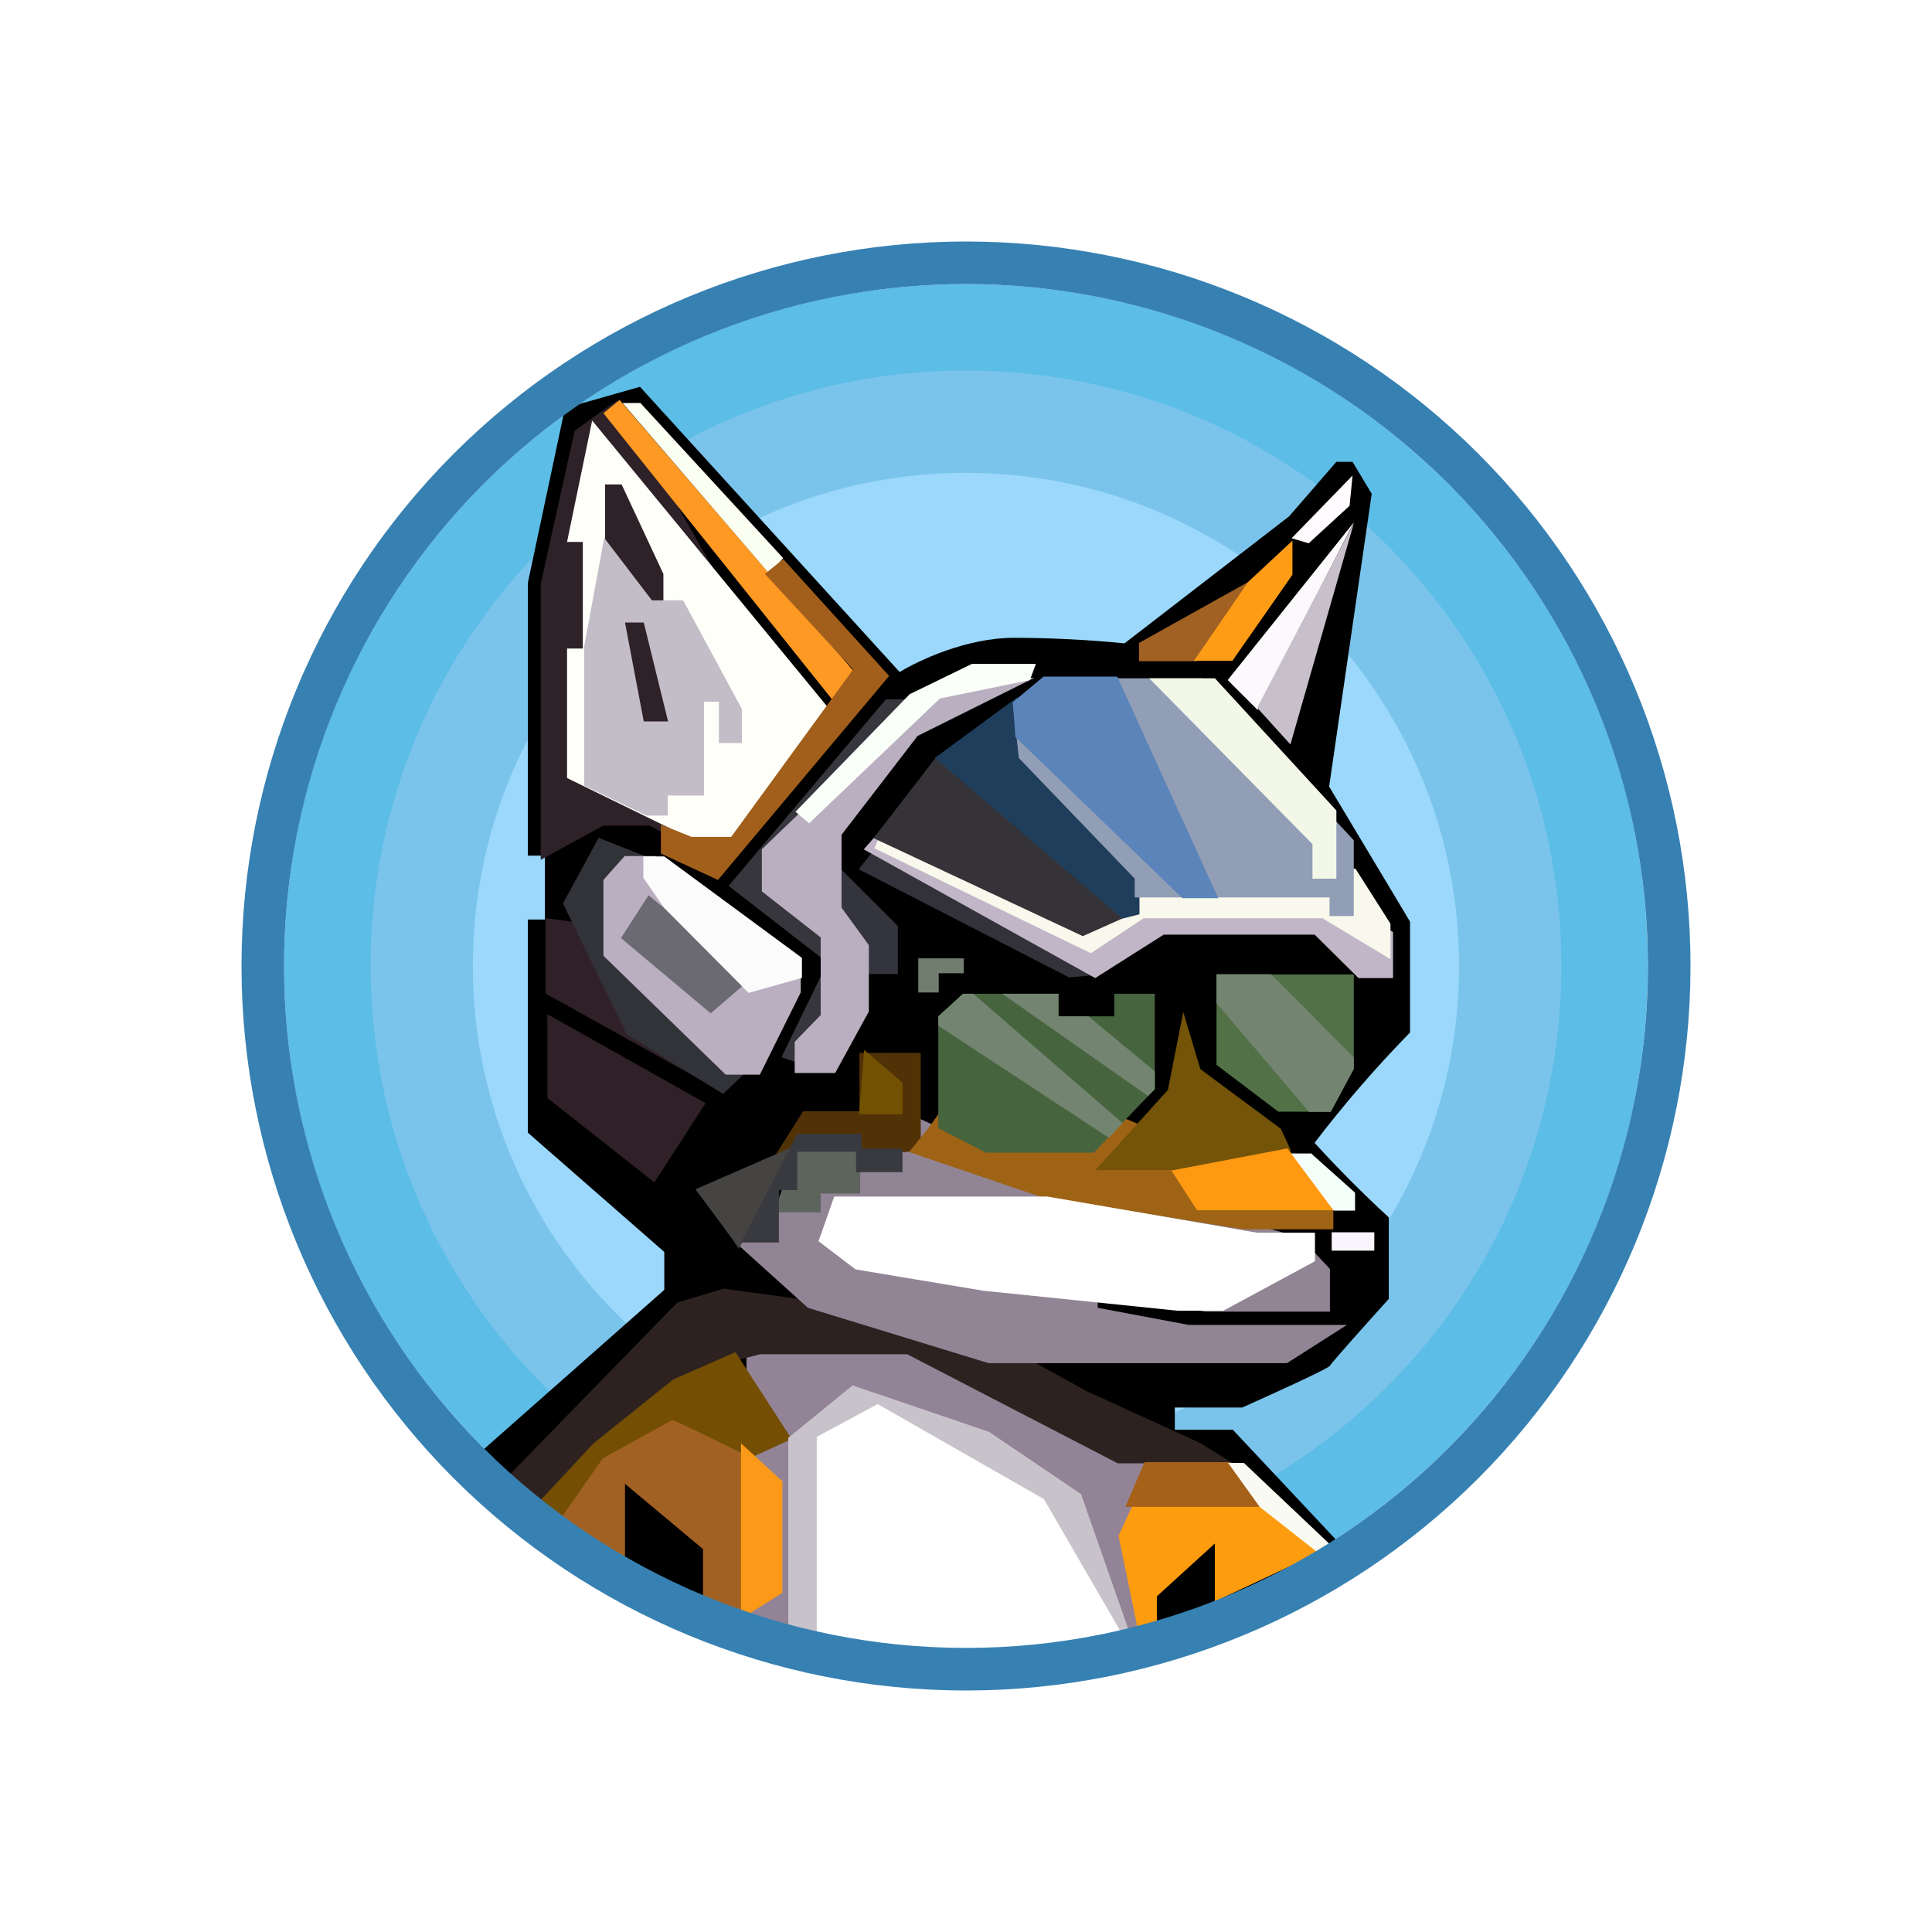<svg width="24" height="24" viewBox="0 0 24 24" fill="none" xmlns="http://www.w3.org/2000/svg">
<rect x="0" y="0" width="24" height="24" fill="#808080" stroke="none"/>
<g clip-path="url(#clip0_328_24379)">
<path d="M24 0H0V24H24V0Z" fill="white"/>
<path d="M12 20.47C16.678 20.47 20.47 16.678 20.47 12C20.47 7.322 16.678 3.529 12 3.529C7.322 3.529 3.529 7.322 3.529 12C3.529 16.678 7.322 20.47 12 20.47Z" fill="#5CBDE6"/>
<path d="M12 19.395C16.084 19.395 19.396 16.084 19.396 11.999C19.396 7.914 16.084 4.603 12 4.603C7.915 4.603 4.604 7.914 4.604 11.999C4.604 16.084 7.915 19.395 12 19.395Z" fill="#7AC4EB"/>
<path d="M11.999 18.125C15.382 18.125 18.125 15.382 18.125 11.999C18.125 8.616 15.382 5.874 11.999 5.874C8.616 5.874 5.874 8.616 5.874 11.999C5.874 15.382 8.616 18.125 11.999 18.125Z" fill="#9BD8FB"/>
<path d="M11.179 8.352L7.95 4.805L7.018 5.07L6.557 7.241V10.629H6.769V11.423H6.557V14.07L8.252 15.552V16.023L5.943 18.062C7.69 20.455 10.586 20.656 12.879 20.656C14.71 20.656 16.225 19.756 16.754 19.295L15.314 17.76H14.594V17.485H15.431C15.785 17.326 16.489 17.008 16.521 16.966C16.547 16.918 17.019 16.394 17.252 16.135V15.123C16.931 14.828 16.624 14.519 16.33 14.197C16.697 13.716 17.093 13.258 17.516 12.826V11.449L16.511 9.771L17.04 6.134L16.802 5.737H16.601L16.013 6.415L13.969 7.992C13.514 7.947 13.056 7.924 12.598 7.923C12 7.923 11.402 8.209 11.169 8.352H11.179Z" fill="black"/>
<path d="M9.273 20.233V16.744H11.645L14.435 18.105L13.98 19.015L14.266 20.402L12.042 20.741L9.273 20.233Z" fill="#928396"/>
<path d="M8.411 16.183L6.23 18.422L6.675 18.835L8.607 17.035L9.444 16.823H11.27L13.885 18.178H15.32L14.896 17.919L13.504 17.284L11.99 16.447L10.27 16.183L8.988 16.008L8.406 16.183H8.411Z" fill="#2D2220"/>
<path d="M7.373 17.93L6.579 18.782L6.976 19.058L7.527 18.327L8.49 17.734L9.274 18.131L9.835 17.877L9.136 16.797L8.363 17.136L7.373 17.93Z" fill="#744E03"/>
<path d="M9.273 18.079C8.977 17.936 8.384 17.644 8.352 17.639L7.489 18.116L6.959 18.872L7.764 19.545V18.433L8.733 19.243V19.974L9.273 20.18V18.079Z" fill="#A16123"/>
<path d="M9.724 18.406L9.205 17.929V20.11L9.719 19.787V18.411L9.724 18.406Z" fill="#FC9918"/>
<path d="M9.792 17.861V20.614L11.973 20.784L14.107 20.498L13.429 18.56L12.286 17.787L10.591 17.21L9.792 17.861Z" fill="#C8C3CA"/>
<path d="M10.146 17.85L10.903 17.442L12.968 18.623L14.011 20.423L12.264 20.762L10.146 20.476V17.85Z" fill="white"/>
<path d="M9.168 15.463L9.999 14.774L11.185 13.789L12.286 14.287L16.156 15.373L16.521 15.764V16.294H14.976L13.636 16.082V16.246L14.764 16.458H16.733L15.987 16.934H12.281L10.036 16.246L9.168 15.463Z" fill="#918495"/>
<path d="M9.977 13.805L9.585 14.424L11.438 14.297V13.079H10.676V13.805H9.977Z" fill="#513206"/>
<path d="M11.29 14.312C11.417 14.164 11.671 13.841 11.677 13.799L13.397 13.656L16.563 14.963V15.271H15.441L12.9 14.858L11.295 14.312H11.29Z" fill="#9E6315"/>
<path d="M11.153 11.502L10.374 10.724L10.231 11.38L10.602 12.1H11.153V11.502Z" fill="#34343E"/>
<path d="M13.281 12.142L10.666 10.798L11.047 10.321C11.534 10.544 12.577 10.999 12.826 11.084C13.075 11.168 13.461 11.804 13.62 12.111L13.281 12.142Z" fill="#33323A"/>
<path d="M10.73 10.551L10.958 10.291L16.093 10.858L17.305 11.578V12.15H16.876L16.331 11.61H14.457L13.605 12.15L10.73 10.551Z" fill="#C1B6C7"/>
<path d="M10.862 10.538L10.941 10.358L16.839 10.792L17.273 11.475V11.915L16.426 11.406H14.208L13.551 11.841L10.862 10.538Z" fill="#F8F8EC"/>
<path d="M6.779 11.406V12.343L8.844 13.492L8.638 12.343L7.33 11.48L6.779 11.406ZM6.8 12.602V13.64L8.129 14.688L8.765 13.704L6.806 12.602H6.8Z" fill="#302128"/>
<path d="M11.005 8.687H11.444L9.999 10.661L10.486 11.588L10.624 12.715L9.999 13.234L9.708 13.133L10.279 11.958L9.051 11.005L11.005 8.687Z" fill="#37363C"/>
<path d="M6.997 11.217L7.436 10.408L8.082 10.662L9.908 12.006L9.379 13.213L8.982 13.589L7.785 12.848L6.991 11.217H6.997Z" fill="#323338"/>
<path d="M7.146 5.345L7.664 4.974L9.957 8.976L8.649 10.565L8.072 10.258H7.49L6.717 10.681V7.251L7.14 5.345H7.146Z" fill="#2E2128"/>
<path d="M7.76 10.634H8.147L9.947 12.106V12.328L9.439 13.35H9.015L7.496 11.873V10.931L7.76 10.634Z" fill="#BAAFC0"/>
<path d="M10.332 8.845L7.356 5.224L7.044 6.732H7.24V8.056H7.044V9.665L8.563 10.407H9.14L10.332 8.845Z" fill="#FEFFF9"/>
<path d="M8.099 7.457L7.506 6.679L7.257 8.029V9.76L8.03 10.131H8.295V9.882H8.745V8.717H8.93V9.231H9.216V8.807L8.486 7.457H8.099Z" fill="#C3BDC7"/>
<path d="M7.516 6.018V6.696L8.098 7.458H8.241V7.13L7.722 6.018H7.516ZM7.764 7.733L7.997 8.962H8.299L7.997 7.733H7.764Z" fill="#2E2128"/>
<path d="M10.376 8.738L7.496 5.133L7.697 4.969L10.608 8.341L10.376 8.738Z" fill="#FE9923"/>
<path d="M9.559 7.129L7.733 5.006H7.955L9.729 6.933L9.559 7.129Z" fill="#FBFFF1"/>
<path d="M11.048 8.4L9.729 6.945L9.502 7.13L10.598 8.316L9.083 10.396H8.591L8.21 10.243V10.603L8.919 10.931L11.042 8.4H11.048Z" fill="#A25F1B"/>
<path d="M11.391 9.146L12.847 8.421H11.879L10.74 9.321L9.464 10.55V11.073L10.195 11.645V12.609L9.872 12.942V13.329H10.375L10.793 12.566V11.741L10.454 11.275V10.37L11.391 9.152V9.146Z" fill="#BAAFC0"/>
<path d="M11.682 8.676L12.794 8.448L12.868 8.247H12.074L11.301 8.623L9.882 10.084L10.051 10.227L11.677 8.676H11.682Z" fill="#FAFFF9"/>
<path d="M7.712 11.656L8.056 11.121L9.327 12.159L8.829 12.588L7.717 11.656H7.712Z" fill="#6B6A72"/>
<path d="M7.992 10.904V10.639H8.252L9.962 11.899V12.148L9.3 12.334L8.252 11.28L7.992 10.904Z" fill="#FBFBFB"/>
<path d="M11.641 9.39L10.852 10.412L13.451 11.629L13.949 11.407L11.641 9.395V9.39Z" fill="#353338"/>
<path d="M12.635 8.664L11.613 9.415L13.943 11.411L14.155 11.358V10.951L12.693 9.389L12.64 8.664H12.635Z" fill="#1F3E5B"/>
<path d="M12.656 9.416L12.582 8.728L12.963 8.426H14.938L16.817 10.438V11.38H16.516V11.148H14.096V10.915L12.656 9.416Z" fill="#929EB6"/>
<path d="M12.614 9.157L12.582 8.723L12.963 8.405H13.879L15.134 11.158H14.689L12.614 9.157Z" fill="#5B84BA"/>
<path d="M16.304 10.486L14.276 8.426H15.092L16.601 10.068V10.915H16.304V10.486Z" fill="#F3F7E8"/>
<path d="M14.864 8.214H14.149V7.987L15.573 7.192L14.864 8.214Z" fill="#A16123"/>
<path d="M15.309 8.209H14.832L15.504 7.23L16.055 6.716V7.14L15.309 8.209Z" fill="#FE9C15"/>
<path d="M15.622 8.819L15.251 8.448L16.818 6.489L15.622 8.819Z" fill="#FBF9FC"/>
<path d="M16.03 9.248L16.819 6.495L15.617 8.792L16.03 9.248Z" fill="#C7BFCA"/>
<path d="M16.802 5.907L16.045 6.686L16.257 6.749L16.765 6.283L16.802 5.907Z" fill="#FFFBFF"/>
<path d="M11.656 14.012V12.625L11.963 12.345H13.149V12.625H13.842V12.345H14.345V13.53L13.588 14.319H12.249L11.65 14.012H11.656Z" fill="#46643E"/>
<path d="M13.514 12.625H13.149V12.345H12.45L14.261 13.615L14.346 13.53V13.308L13.514 12.62V12.625ZM13.943 13.949L12.09 12.345H11.963L11.656 12.625V12.742L13.774 14.134L13.943 13.954V13.949Z" fill="#738471"/>
<path d="M15.112 12.105H16.817V13.281L16.531 13.81H15.88L15.112 13.228V12.105Z" fill="#527147"/>
<path d="M15.112 12.462L16.261 13.812H16.531L16.817 13.277V13.134L15.79 12.102H15.112V12.462Z" fill="#738471"/>
<path d="M14.911 13.281L14.699 12.571L14.508 13.54L13.608 14.535H14.964C15.006 14.535 15.7 14.377 16.038 14.297L15.911 14.022L14.911 13.281Z" fill="#745409"/>
<path d="M11.212 13.45L10.735 13.042L10.672 13.842H11.212V13.45Z" fill="#725102"/>
<path d="M11.407 11.905V12.329H11.661V12.09H11.973V11.905H11.407Z" fill="#717D6F"/>
<path d="M9.829 14.255L8.638 14.774C8.813 15.007 9.168 15.478 9.173 15.51C9.178 15.542 9.612 14.689 9.829 14.255Z" fill="#454442"/>
<path d="M10.194 15.06H9.611L9.908 14.255H10.686V14.827H10.194V15.06Z" fill="#5D645C"/>
<path d="M9.904 14.085L9.205 15.435H9.676V14.784H9.904V14.307H10.634V14.561H11.211V14.27H10.703V14.085H9.904Z" fill="#393A3F"/>
<path d="M15.992 14.266L14.552 14.541L14.87 15.034H16.617L15.992 14.266Z" fill="#FF9911"/>
<path d="M13.011 14.864H10.363L10.168 15.419L10.628 15.769L12.216 16.034L14.625 16.282H15.197L16.335 15.668V15.313H15.615L13.011 14.864Z" fill="white"/>
<path d="M16.282 14.329H16.039L16.568 15.039H16.833V14.816L16.282 14.324V14.329Z" fill="#F5FFF9"/>
<path d="M16.543 15.536V15.308H17.072V15.536H16.543Z" fill="#FAF5FC"/>
<path d="M13.895 19.078L14.128 20.211H14.371V19.83L15.091 19.174V19.894L16.399 19.28L15.658 18.697H14.07L13.895 19.078Z" fill="#FD9C0F"/>
<path d="M15.277 18.163H14.218L13.979 18.719H15.674L15.277 18.163Z" fill="#A56118"/>
<path d="M15.452 18.173H15.256L15.648 18.719L16.368 19.285L16.527 19.19L15.452 18.173Z" fill="#F9FAF2"/>
<path fill-rule="evenodd" clip-rule="evenodd" d="M12 21C14.387 21 16.676 20.052 18.364 18.364C20.052 16.676 21 14.387 21 12C21 9.613 20.052 7.324 18.364 5.636C16.676 3.948 14.387 3 12 3C9.613 3 7.324 3.948 5.636 5.636C3.948 7.324 3 9.613 3 12C3 14.387 3.948 16.676 5.636 18.364C7.324 20.052 9.613 21 12 21ZM12 20.471C14.246 20.471 16.401 19.578 17.99 17.99C19.578 16.401 20.471 14.246 20.471 12C20.471 9.753 19.578 7.599 17.99 6.01C16.401 4.422 14.246 3.529 12 3.529C9.753 3.529 7.599 4.422 6.01 6.01C4.422 7.599 3.529 9.753 3.529 12C3.529 14.246 4.422 16.401 6.01 17.99C7.599 19.578 9.753 20.471 12 20.471Z" fill="#3781B2"/>
</g>
<defs>
<clipPath id="clip0_328_24379">
<rect width="24" height="24" fill="white"/>
</clipPath>
</defs>
</svg>
